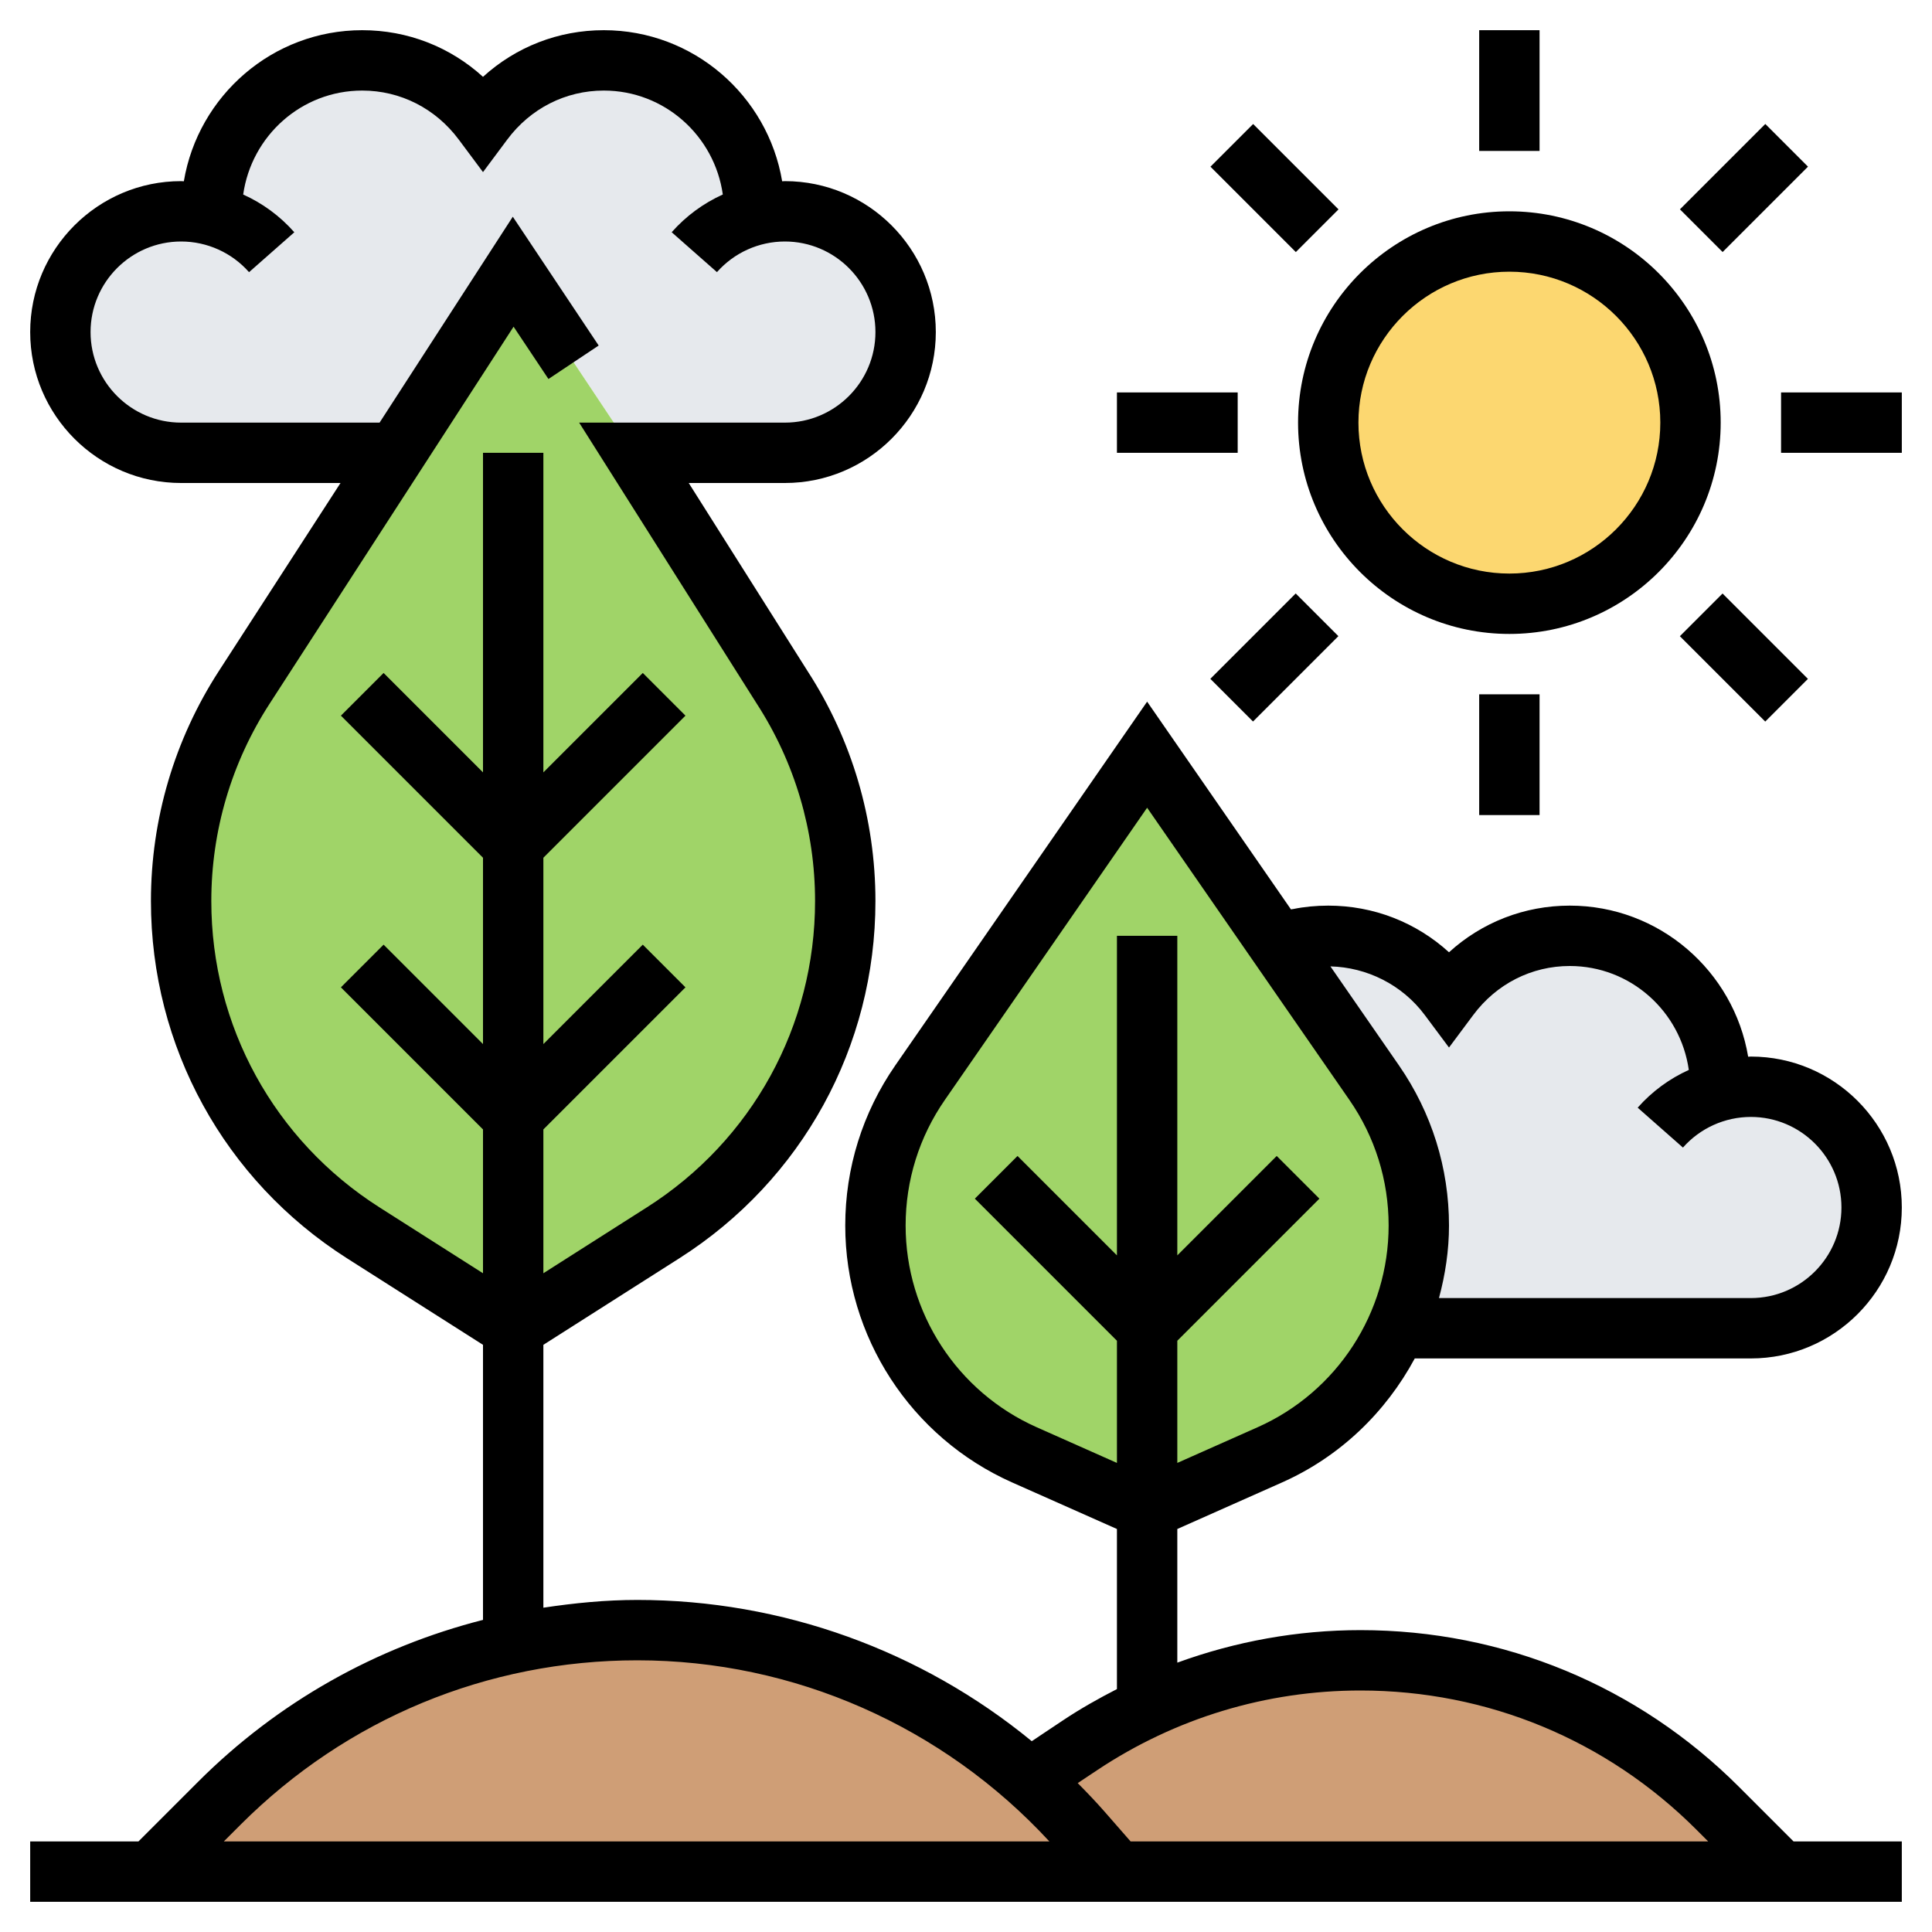 <?xml version="1.0" encoding="iso-8859-1"?>
<!-- Generator: Adobe Illustrator 22.1.0, SVG Export Plug-In . SVG Version: 6.00 Build 0)  -->
<svg xmlns="http://www.w3.org/2000/svg" xmlns:xlink="http://www.w3.org/1999/xlink" version="1.1" id="Layer_1_1_" x="0px" y="0px" viewBox="0 0 64 64" style="enable-background:new 0 0 64 64;" xml:space="preserve" width="512" height="512">
<g>
	<g>
		<path style="fill:#CF9E76;" d="M38,56.57c0.72-0.34,1.46-0.62,2.22-0.85c1.56-0.48,3.2-0.72,4.85-0.72c4.44,0,8.69,1.76,11.83,4.9    L59,62H37l-1.15-1.31c-0.55-0.63-1.13-1.22-1.75-1.76l1.68-1.12C36.49,57.34,37.23,56.92,38,56.57z"/>
		<path style="fill:#CF9E76;" d="M37,62H5l2.26-2.26c1.84-1.84,4-3.28,6.36-4.25c2.35-0.97,4.9-1.49,7.49-1.49    c4.82,0,9.43,1.77,12.99,4.93c0.62,0.54,1.2,1.13,1.75,1.76L37,62z"/>
		<circle style="fill:#FCD770;" cx="50" cy="14" r="6"/>
		<path style="fill:#E6E9ED;" d="M57.03,36.12C57.34,36.04,57.67,36,58,36c2.21,0,4,1.79,4,4s-1.79,4-4,4H46.27    c0.47-1.05,0.73-2.2,0.73-3.4c0-1.69-0.52-3.34-1.48-4.74l-3.11-4.5l0.32-0.22L43,31.1c0.32-0.07,0.66-0.1,1-0.1    c1.64,0,3.09,0.8,4,2.03C48.91,31.8,50.36,31,52,31c2.76,0,5,2.24,5,5L57.03,36.12z"/>
		<path style="fill:#E6E9ED;" d="M6.97,7.12L7,7c0-2.76,2.24-5,5-5c1.64,0,3.09,0.8,4,2.03C16.91,2.8,18.36,2,20,2    c2.76,0,5,2.24,5,5l0.03,0.12C25.34,7.04,25.67,7,26,7c2.21,0,4,1.79,4,4s-1.79,4-4,4h-5l-4-6l-3.92,6.05L13,15H6    c-2.21,0-4-1.79-4-4s1.79-4,4-4C6.33,7,6.66,7.04,6.97,7.12z"/>
		<path style="fill:#A0D468;" d="M46.27,44c-0.17,0.39-0.38,0.77-0.61,1.13c-0.86,1.32-2.1,2.39-3.6,3.06L38,50l-4.06-1.81    C30.93,46.86,29,43.88,29,40.6c0-1.69,0.52-3.34,1.48-4.74L38,25l4.41,6.36l3.11,4.5c0.96,1.4,1.48,3.05,1.48,4.74    C47,41.8,46.74,42.95,46.27,44z"/>
		<path style="fill:#A0D468;" d="M17,44l-4.97-3.16C8.28,38.45,6,34.3,6,29.85c0-2.51,0.73-4.97,2.09-7.08l4.99-7.72L17,9l4,6    l4.91,7.77c1.36,2.11,2.09,4.57,2.09,7.08c0,2.23-0.57,4.37-1.61,6.27c-1.04,1.89-2.55,3.52-4.42,4.72L17,44z"/>
	</g>
	<g>
		<path d="M50,21c3.86,0,7-3.141,7-7s-3.14-7-7-7s-7,3.141-7,7S46.14,21,50,21z M50,9c2.757,0,5,2.243,5,5s-2.243,5-5,5    s-5-2.243-5-5S47.243,9,50,9z"/>
		<rect x="49" y="1" width="2" height="4"/>
		<rect x="41.222" y="4.222" transform="matrix(0.707 -0.707 0.707 0.707 7.969 31.681)" width="2" height="4"/>
		<rect x="37" y="13" width="4" height="2"/>
		<rect x="40.222" y="20.778" transform="matrix(0.707 -0.707 0.707 0.707 -3.033 36.234)" width="4" height="2"/>
		<rect x="49" y="23" width="2" height="4"/>
		<rect x="56.778" y="19.778" transform="matrix(0.707 -0.707 0.707 0.707 1.523 47.234)" width="2" height="4"/>
		<rect x="59" y="13" width="4" height="2"/>
		<rect x="55.778" y="5.222" transform="matrix(0.707 -0.707 0.707 0.707 12.523 42.678)" width="4" height="2"/>
		<path d="M42.469,49.108c1.923-0.855,3.437-2.326,4.397-4.108H58c2.757,0,5-2.243,5-5s-2.243-5-5-5c-0.03,0-0.06,0.004-0.09,0.005    C57.434,32.169,54.969,30,52,30c-1.501,0-2.908,0.552-4,1.545C46.908,30.552,45.501,30,44,30c-0.403,0-0.807,0.04-1.151,0.111    l-0.085,0.013L38,23.243l-8.344,12.052C28.573,36.86,28,38.693,28,40.597c0,3.678,2.171,7.019,5.531,8.512L37,50.65v5.303    c-0.605,0.31-1.2,0.645-1.771,1.025l-1.051,0.701C30.522,54.677,25.912,53,21.113,53c-1.054,0-2.09,0.103-3.113,0.257v-8.708    l4.503-2.866C26.571,39.095,29,34.67,29,29.848c0-2.71-0.778-5.346-2.245-7.612L22.815,16H26c2.757,0,5-2.243,5-5s-2.243-5-5-5    c-0.03,0-0.06,0.004-0.09,0.005C25.434,3.169,22.969,1,20,1c-1.501,0-2.908,0.552-4,1.545C14.908,1.552,13.501,1,12,1    C9.031,1,6.566,3.169,6.09,6.005C6.06,6.004,6.03,6,6,6c-2.757,0-5,2.243-5,5s2.243,5,5,5h5.28l-4.029,6.227    C5.778,24.502,5,27.138,5,29.848c0,4.822,2.429,9.247,6.497,11.836L16,44.549v9.112c-3.54,0.902-6.793,2.717-9.443,5.368L4.586,61    H1v2h62v-2h-3.586l-1.805-1.805C54.259,55.845,49.805,54,45.067,54c-2.088,0-4.135,0.373-6.067,1.077V50.65L42.469,49.108z     M12.571,39.996C9.083,37.776,7,33.982,7,29.848c0-2.324,0.667-4.584,1.93-6.535l8.083-12.491l1.155,1.733l1.664-1.109    l-2.845-4.267L12.574,14H6c-1.654,0-3-1.346-3-3s1.346-3,3-3c0.86,0,1.681,0.37,2.25,1.016l1.5-1.322    c-0.475-0.538-1.054-0.962-1.694-1.25C8.33,4.502,9.985,3,12,3c1.263,0,2.429,0.592,3.198,1.625L16,5.701l0.802-1.076    C17.571,3.592,18.737,3,20,3c2.015,0,3.67,1.502,3.944,3.443c-0.64,0.289-1.219,0.712-1.694,1.25l1.5,1.322    C24.319,8.37,25.14,8,26,8c1.654,0,3,1.346,3,3s-1.346,3-3,3h-6.815l5.885,9.312c1.262,1.951,1.93,4.211,1.93,6.535    c0,4.135-2.083,7.929-5.571,10.148L18,42.178v-4.764l4.707-4.707l-1.414-1.414L18,34.586v-6.172l4.707-4.707l-1.414-1.414    L18,25.586V15h-2v10.586l-3.293-3.293l-1.414,1.414L16,28.414v6.172l-3.293-3.293l-1.414,1.414L16,37.414v4.764L12.571,39.996z     M7.971,60.443C11.481,56.934,16.148,55,21.113,55c5.197,0,10.135,2.191,13.649,6H7.414L7.971,60.443z M56.195,60.609L56.586,61    H37.453l-0.848-0.97c-0.291-0.333-0.595-0.651-0.904-0.962l0.638-0.425C38.933,56.914,41.951,56,45.067,56    C49.271,56,53.222,57.637,56.195,60.609z M47.198,33.625L48,34.701l0.802-1.076C49.571,32.592,50.737,32,52,32    c2.015,0,3.67,1.502,3.944,3.443c-0.64,0.289-1.219,0.712-1.694,1.25l1.5,1.322C56.319,37.37,57.14,37,58,37c1.654,0,3,1.346,3,3    s-1.346,3-3,3H47.668C47.876,42.226,48,41.422,48,40.597c0-1.903-0.573-3.736-1.656-5.302l-2.272-3.282    C45.273,32.042,46.446,32.615,47.198,33.625z M34.344,47.28C31.705,46.108,30,43.484,30,40.597c0-1.495,0.45-2.935,1.301-4.163    L38,26.757l6.699,9.677C45.55,37.662,46,39.102,46,40.597c0,2.888-1.705,5.512-4.344,6.684L39,48.461v-4.047l4.707-4.707    l-1.414-1.414L39,41.586V31h-2v10.586l-3.293-3.293l-1.414,1.414L37,44.414v4.047L34.344,47.28z"/>
	</g>
</g>
</svg>
